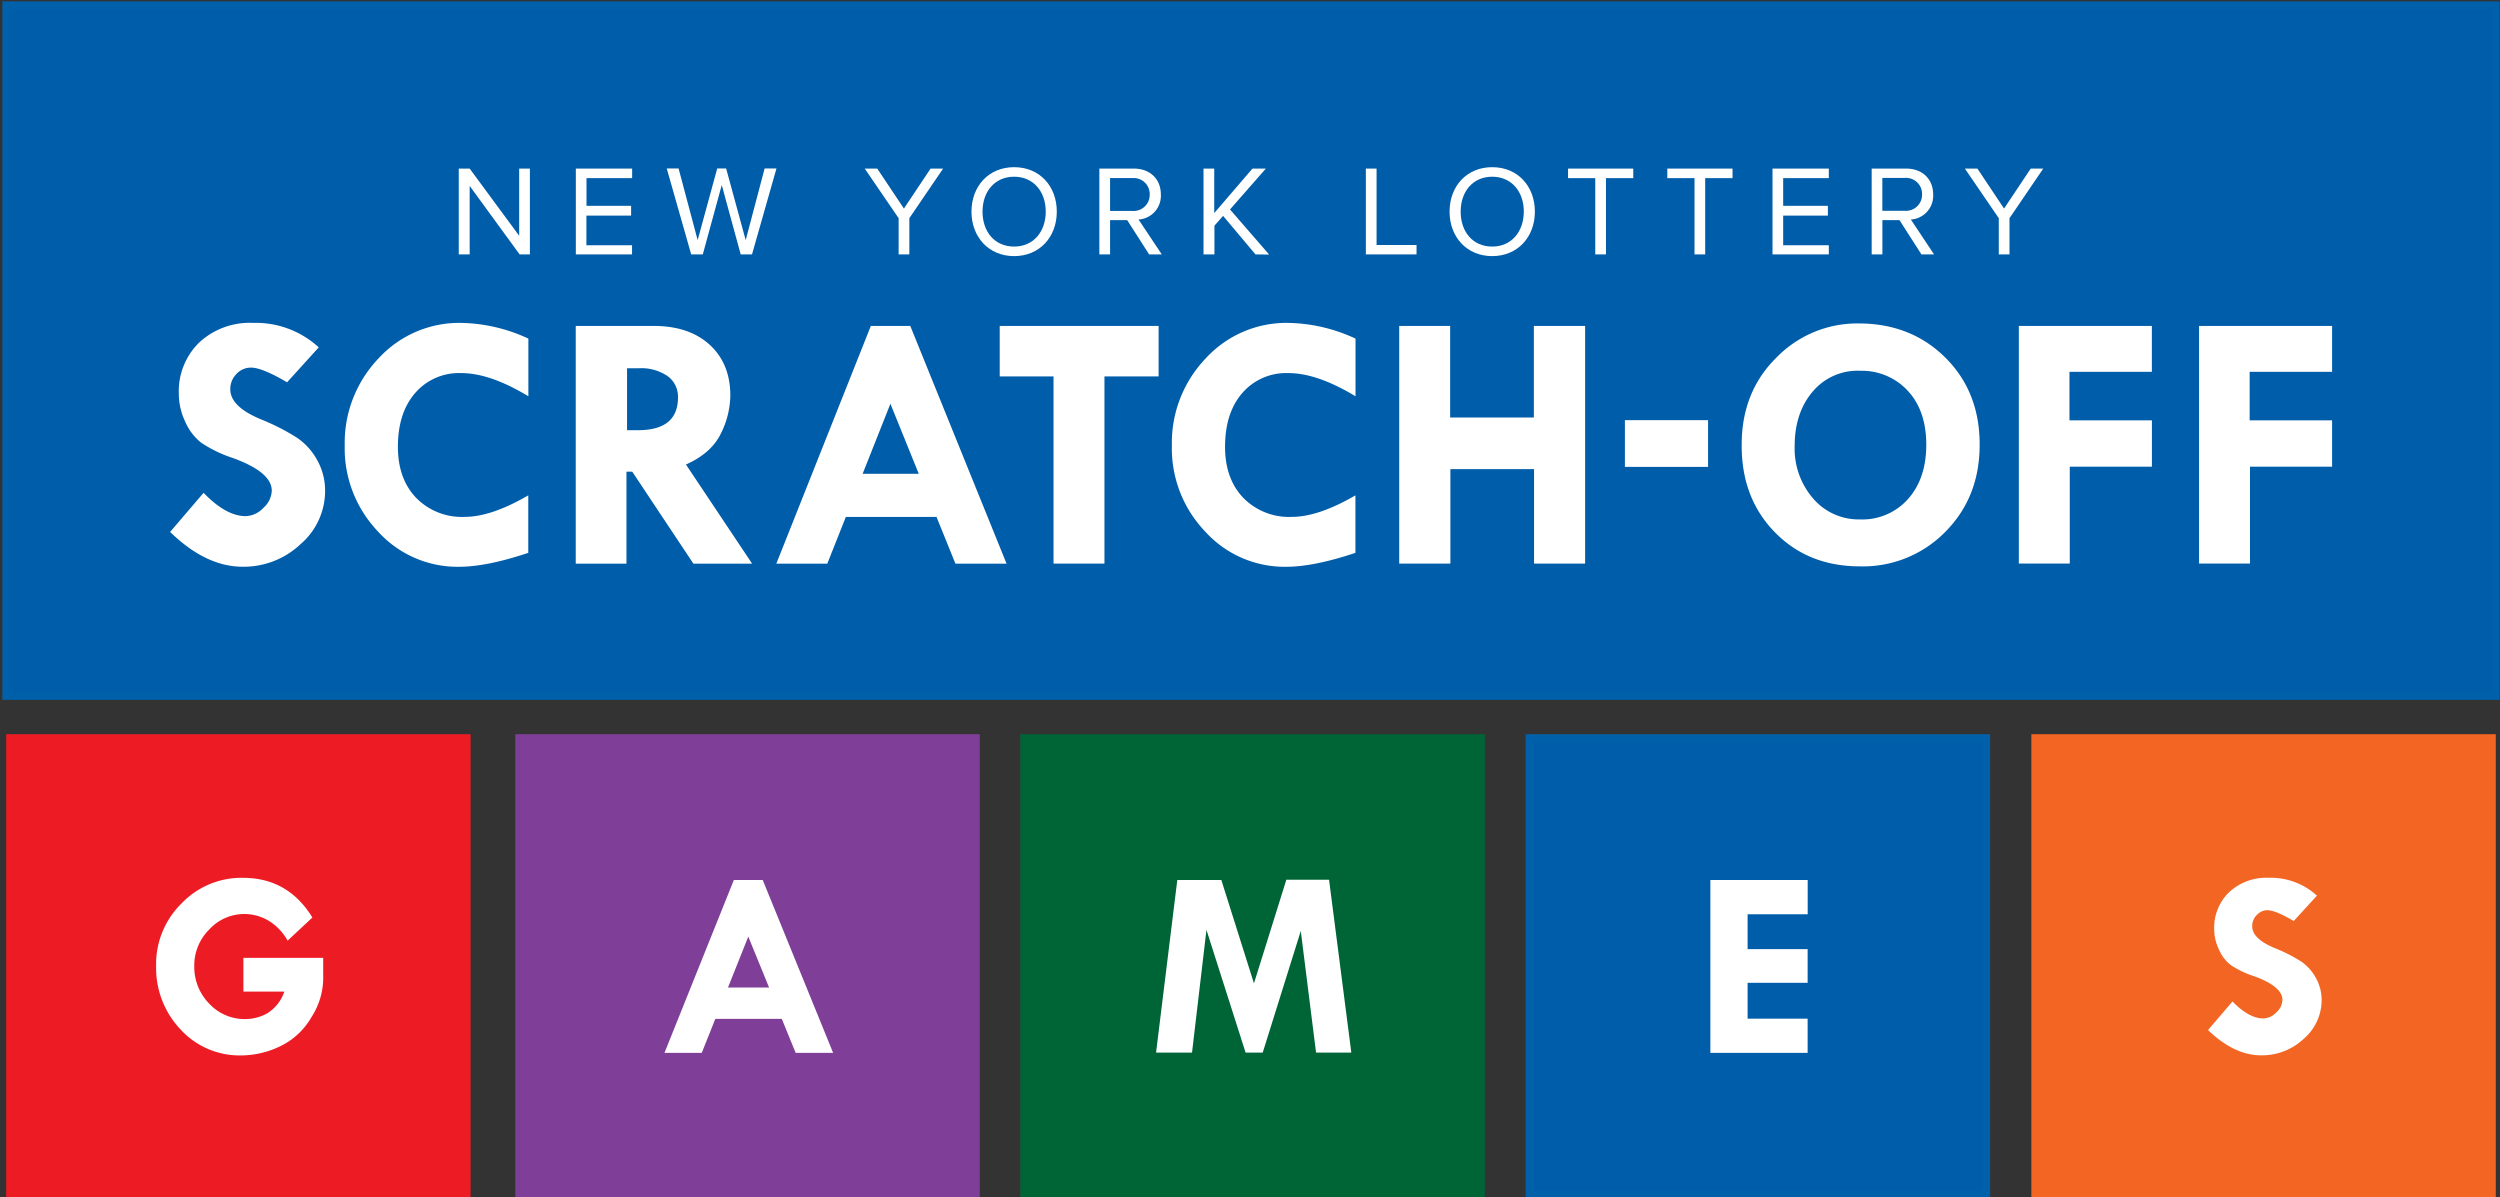 <svg id="Layer_1" data-name="Layer 1" xmlns="http://www.w3.org/2000/svg" viewBox="0 0 511 244.67"><rect x="0" y="0" width="511" height="244.67" fill="#333333" stroke="none"/><defs><style>.cls-1,.cls-6{fill:#005daa;}.cls-1{stroke:#0060a9;stroke-width:1.56px;}.cls-2{fill:#fff;}.cls-3{fill:#ed1c24;}.cls-4{fill:#7f3f98;}.cls-5{fill:#006536;}.cls-7{fill:#0060a9;}.cls-8{fill:#f26522;}</style></defs><title>logo-scratch-off</title><rect class="cls-1" x="1.26" y="1.06" width="508.88" height="141.21"/><path class="cls-2" d="M65.15,71l-6.47,7.14q-5.11-3-7.36-3a4,4,0,0,0-3,1.31,4.38,4.38,0,0,0-1.25,3.13q0,3.59,6.48,6.22a44.9,44.9,0,0,1,7.17,3.68A13.16,13.16,0,0,1,64.81,94a12.74,12.74,0,0,1,1.64,6.33,14.34,14.34,0,0,1-5,10.88,16.93,16.93,0,0,1-11.86,4.63q-7.5,0-14.82-7.11l6.84-8q4.6,4.77,8.61,4.77a5.16,5.16,0,0,0,3.6-1.68,4.92,4.92,0,0,0,1.73-3.52q0-3.8-8-6.7a26.17,26.17,0,0,1-6.47-3.14,11.17,11.17,0,0,1-3.22-4.26,13.37,13.37,0,0,1-1.31-5.72A13.92,13.92,0,0,1,40.73,70a15.16,15.16,0,0,1,11-4A19,19,0,0,1,65.15,71Z"/><path class="cls-2" d="M108,69.21V81q-7.84-4.74-13.72-4.74a11.85,11.85,0,0,0-9.42,4.07q-3.53,4.07-3.53,11,0,6.51,3.72,10.42a13.07,13.07,0,0,0,9.93,3.9q5.44,0,13-4.4V113q-8.5,2.85-14.16,2.85a21.93,21.93,0,0,1-16.55-7.2,24.61,24.61,0,0,1-6.81-17.56,25,25,0,0,1,6.93-17.85A22.38,22.38,0,0,1,94.25,66,33.9,33.9,0,0,1,108,69.21Z"/><path class="cls-2" d="M117.68,66.62h15.91q7.26,0,11.47,3.85t4.22,10.39a17.93,17.93,0,0,1-1.94,7.77q-1.94,4-7.13,6.32l13.52,20.26h-12l-12.5-18.8h-1.18v18.8H117.68Zm10.49,8.66V87.93h2.25q8.16,0,8.16-6.7a5.17,5.17,0,0,0-2.12-4.35,9.55,9.55,0,0,0-5.89-1.61Z"/><path class="cls-2" d="M178,66.62h8.06l19.68,48.59H195.29l-3.87-9.55H172.89l-3.79,9.55H158.68Zm4,15.91-5.68,14.32h11.48Z"/><path class="cls-2" d="M204.34,66.62h32.48V76.94H225.75V115.2H215.34V76.94h-11Z"/><path class="cls-2" d="M277.07,69.21V81q-7.84-4.74-13.72-4.74a11.85,11.85,0,0,0-9.42,4.07q-3.53,4.07-3.53,11,0,6.51,3.72,10.42a13.07,13.07,0,0,0,9.93,3.9q5.44,0,13-4.4V113q-8.5,2.85-14.16,2.85a21.93,21.93,0,0,1-16.55-7.2,24.6,24.6,0,0,1-6.81-17.56,25,25,0,0,1,6.93-17.85A22.38,22.38,0,0,1,263.35,66,33.9,33.9,0,0,1,277.07,69.21Z"/><path class="cls-2" d="M286,66.62h10.41V85.34h17.11V66.62H324V115.2H313.56V95.89H296.46V115.2H286Z"/><path class="cls-2" d="M332.13,85.88h17v9.55h-17Z"/><path class="cls-2" d="M356,90.89q0-10.77,7.08-17.78a23.06,23.06,0,0,1,16.79-7q10.74,0,17.77,7t7,17.82q0,10.69-7,17.76a23.54,23.54,0,0,1-17.51,7.07q-10.56,0-17.38-7T356,90.89Zm24.35-15.1A12,12,0,0,0,370.55,80q-3.72,4.33-3.72,11.18a15.54,15.54,0,0,0,3.79,10.73,12.26,12.26,0,0,0,9.56,4.26A12.49,12.49,0,0,0,390,102q3.73-4.2,3.73-11.08T390.06,80A12.73,12.73,0,0,0,380.33,75.79Z"/><path class="cls-2" d="M412.65,66.62h27.19V76H423v9.92h16.85v9.47H423.06v19.8H412.65Z"/><path class="cls-2" d="M449.49,66.62h27.19V76H459.83v9.92h16.85v9.47H459.9v19.8H449.49Z"/><path class="cls-2" d="M106.21,52,96,38V52H93.77V34.46H96l10.12,13.73V34.46h2.19V52Z"/><path class="cls-2" d="M117.7,52V34.46h11.51v1.95h-9.33v5.66H129v2h-9.14v6.06h9.33V52Z"/><path class="cls-2" d="M151.4,52l-3.87-14.18L143.65,52h-2.37l-5-17.57h2.42l3.9,14.65,4-14.65h1.82l4,14.65,3.87-14.65h2.42l-5,17.57Z"/><path class="cls-2" d="M183.68,52V44.6l-6.93-10.14h2.56l5.45,8.17,5.45-8.17h2.56l-6.9,10.14V52Z"/><path class="cls-2" d="M198.57,43.26c0-5.19,3.5-9.09,8.72-9.09s8.72,3.9,8.72,9.09-3.53,9.09-8.72,9.09S198.57,48.45,198.57,43.26Zm15.18,0c0-4.11-2.53-7.14-6.46-7.14s-6.46,3-6.46,7.14,2.5,7.14,6.46,7.14S213.75,47.34,213.75,43.26Z"/><path class="cls-2" d="M234.88,52l-4.48-7h-3.5v7h-2.19V34.46h7.06c3.21,0,5.51,2.06,5.51,5.3a4.86,4.86,0,0,1-4.56,5.11L237.47,52ZM235,39.75a3.27,3.27,0,0,0-3.5-3.35H226.9v6.72h4.61A3.29,3.29,0,0,0,235,39.75Z"/><path class="cls-2" d="M256.62,52,250,44.13l-1.77,2V52H246V34.46h2.19v9.09L256,34.46h2.74l-7.33,8.35,8,9.22Z"/><path class="cls-2" d="M279.18,52V34.46h2.19V50.08h8.17V52Z"/><path class="cls-2" d="M296.29,43.26c0-5.19,3.5-9.09,8.72-9.09s8.72,3.9,8.72,9.09-3.53,9.09-8.72,9.09S296.29,48.45,296.29,43.26Zm15.18,0c0-4.11-2.53-7.14-6.46-7.14s-6.45,3-6.45,7.14,2.5,7.14,6.45,7.14S311.46,47.34,311.46,43.26Z"/><path class="cls-2" d="M326.07,52V36.41h-5.56V34.46h13.33v1.95h-5.58V52Z"/><path class="cls-2" d="M346.36,52V36.41H340.8V34.46h13.33v1.95h-5.59V52Z"/><path class="cls-2" d="M362.3,52V34.46h11.51v1.95h-9.33v5.66h9.14v2h-9.14v6.06h9.33V52Z"/><path class="cls-2" d="M392.74,52l-4.48-7h-3.5v7h-2.19V34.46h7.06c3.21,0,5.51,2.06,5.51,5.3a4.86,4.86,0,0,1-4.56,5.11L395.32,52Zm.13-12.28a3.27,3.27,0,0,0-3.51-3.35h-4.61v6.72h4.61A3.29,3.29,0,0,0,392.87,39.75Z"/><path class="cls-2" d="M408.55,52V44.6l-6.93-10.14h2.56l5.45,8.17,5.45-8.17h2.56l-6.9,10.14V52Z"/><rect class="cls-3" x="1.26" y="150.07" width="94.93" height="94.93"/><rect class="cls-4" x="105.33" y="150.07" width="94.93" height="94.93"/><rect class="cls-5" x="208.56" y="150.07" width="94.93" height="94.93"/><rect class="cls-6" x="312.62" y="150.85" width="93.38" height="93.38"/><path class="cls-7" d="M405.22,151.63v91.82H313.4V151.63h91.82m1.56-1.56H311.84V245h94.94V150.07Z"/><rect class="cls-8" x="415.21" y="150.07" width="94.93" height="94.93"/><path class="cls-2" d="M63.85,187.54l-5.06,4.73a10.91,10.91,0,0,0-3.93-4.1A9.69,9.69,0,0,0,42.76,190a10.31,10.31,0,0,0-3.05,7.43,10.68,10.68,0,0,0,3.05,7.71,9.87,9.87,0,0,0,7.36,3.16,9.27,9.27,0,0,0,4.51-1.18,8.35,8.35,0,0,0,3.49-4.44H49.75v-6.89H66.06v4.58a14.9,14.9,0,0,1-2.42,7.57,14.67,14.67,0,0,1-6.38,5.92,18.56,18.56,0,0,1-8,1.87,16.37,16.37,0,0,1-12.35-5.3,18.3,18.3,0,0,1-5-13.1,17.35,17.35,0,0,1,5.18-12.65,16.9,16.9,0,0,1,12.48-5.25Q58.85,179.39,63.85,187.54Z"/><path class="cls-2" d="M150,179.87h5.9l14.39,35.33h-7.66l-2.83-6.94H146.21l-2.77,6.94h-7.62Zm2.95,11.57-4.15,10.41h8.4Z"/><path class="cls-2" d="M240.64,179.87h9L256.31,201l6.62-21.18h8.73l4.55,35.33H269l-3.12-24.86-7.78,24.86H254.6l-8-25.08-2.95,25.08H236.3Z"/><path class="cls-2" d="M349.6,179.87h19.89v7H357.21V194h12.27v6.89H357.21v7.32h12.27v7H349.6Z"/><path class="cls-2" d="M473.58,183.07l-4.74,5.19q-3.74-2.21-5.39-2.21a2.91,2.91,0,0,0-2.18,1,3.16,3.16,0,0,0-.92,2.27q0,2.61,4.74,4.52a32.9,32.9,0,0,1,5.25,2.68,9.59,9.59,0,0,1,3,3.32,9.23,9.23,0,0,1,1.2,4.6,10.4,10.4,0,0,1-3.68,7.91,12.44,12.44,0,0,1-8.69,3.36q-5.49,0-10.85-5.17l5-5.84q3.37,3.47,6.3,3.47a3.78,3.78,0,0,0,2.64-1.22,3.56,3.56,0,0,0,1.27-2.56q0-2.76-5.85-4.87a19.16,19.16,0,0,1-4.74-2.28,8.12,8.12,0,0,1-2.36-3.09,9.69,9.69,0,0,1-1-4.16,10.09,10.09,0,0,1,3.07-7.64,11.13,11.13,0,0,1,8-2.93A14,14,0,0,1,473.58,183.07Z"/></svg>